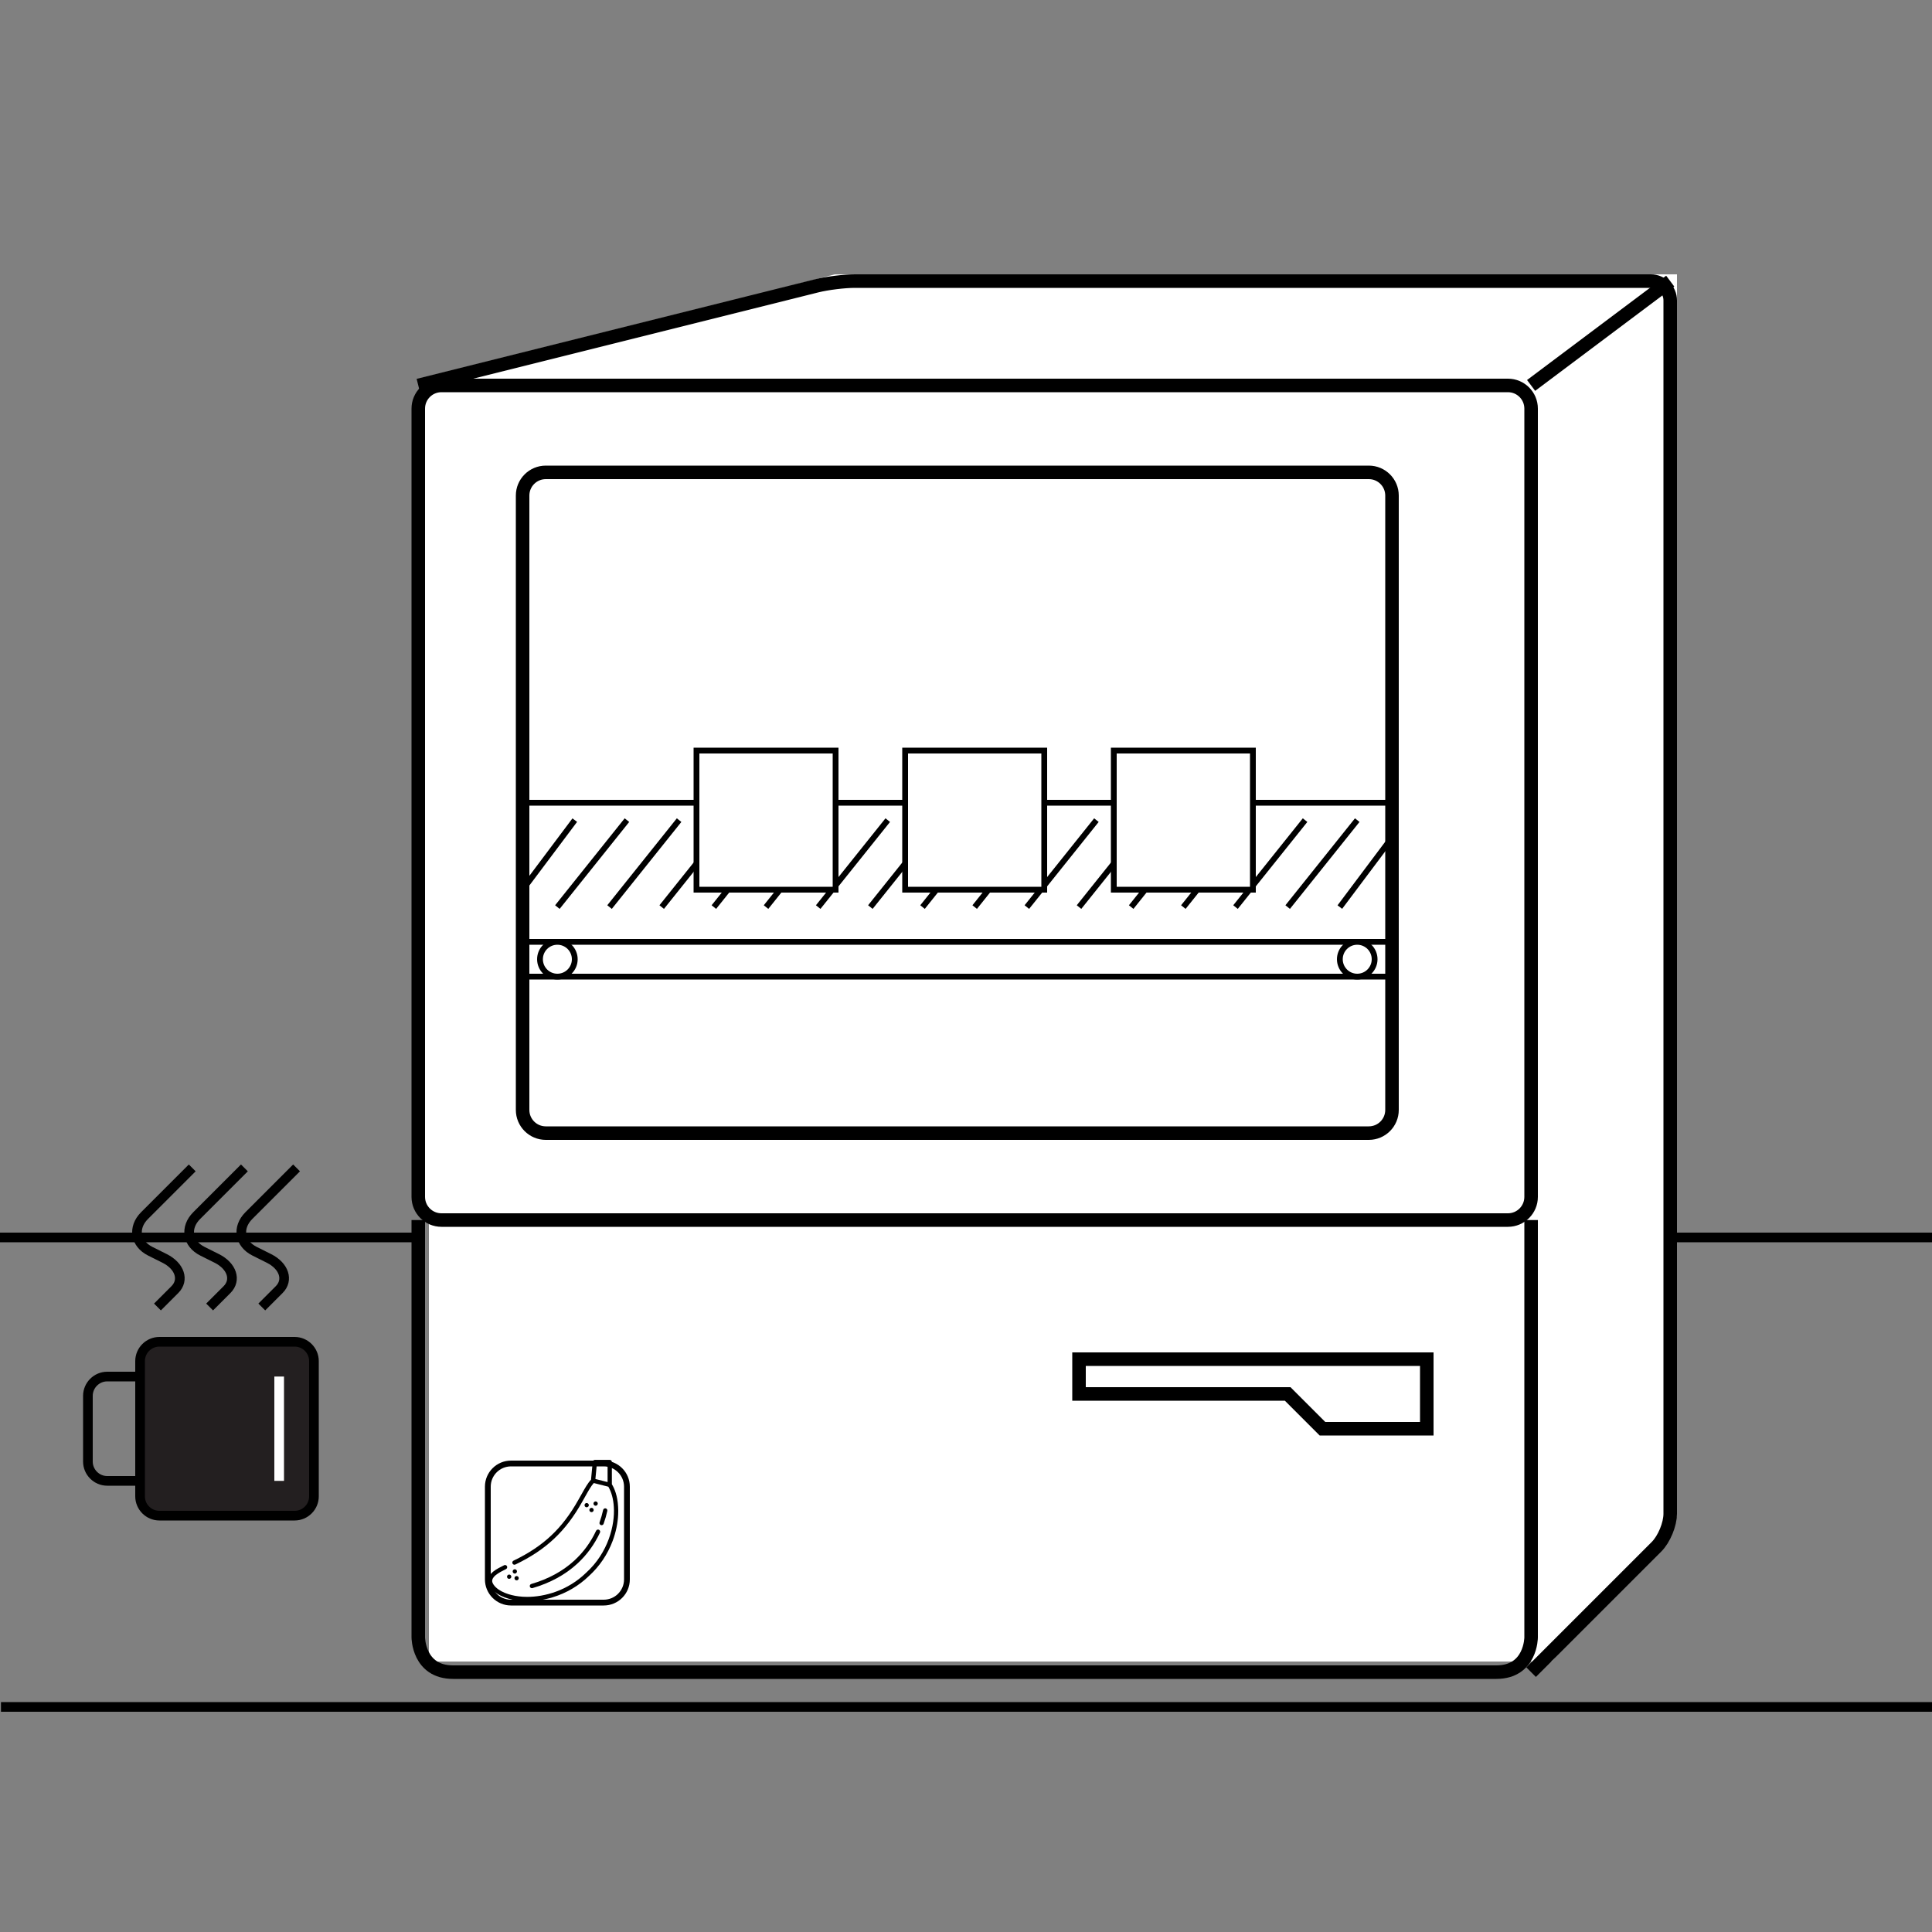 <?xml version="1.0" encoding="utf-8"?>
<!-- Generator: Adobe Illustrator 16.0.0, SVG Export Plug-In . SVG Version: 6.00 Build 0)  -->
<!DOCTYPE svg PUBLIC "-//W3C//DTD SVG 1.1//EN" "http://www.w3.org/Graphics/SVG/1.1/DTD/svg11.dtd">
<svg version="1.1" id="loop" xmlns="http://www.w3.org/2000/svg" xmlns:xlink="http://www.w3.org/1999/xlink" x="0px" y="0px"
	 viewBox="0 0 1000 1000" enable-background="new 0 0 1000 1000" xml:space="preserve">
<rect x="0" y="0" width="1000" height="1000" fill="#808080" stroke="none"/>
<g display="none">
	<g id="Desktop" display="inline">
		<g>
			<path fill="none" stroke="#000000" stroke-width="4" stroke-miterlimit="10" d="M369.5,591c0,5.5-4.5,10-10,10h-88
				c-5.5,0-10-4.5-10-10V251c0-5.5,4.5-10,10-10h88c5.5,0,10,4.5,10,10V591z"/>
		</g>
		<line fill="none" stroke="#000000" stroke-width="4" stroke-miterlimit="10" x1="380.5" y1="239" x2="380.5" y2="599"/>
		<g>
			<path fill="none" stroke="#000000" stroke-width="4" stroke-miterlimit="10" d="M380.5,599h350c5.5,0,10-4.5,10-10V249
				c0-5.5-4.5-10-10-10h-350"/>
		</g>
		<line fill="none" stroke="#000000" stroke-width="4" stroke-miterlimit="10" x1="389.5" y1="275" x2="722.5" y2="275"/>
		<polyline fill="none" stroke="#000000" stroke-width="4" stroke-miterlimit="10" points="398.5,266 389.5,257 398.5,248 		"/>
		<rect x="497.5" y="248" fill="none" stroke="#000000" stroke-width="4" stroke-miterlimit="10" width="18" height="18"/>
		<line fill="none" stroke="#000000" stroke-width="4" stroke-miterlimit="10" x1="524.5" y1="257" x2="605.5" y2="257"/>
		<polyline fill="none" stroke="#000000" stroke-width="4" stroke-miterlimit="10" points="407.5,311 407.5,383 515.5,383 		"/>
		<polyline fill="none" stroke="#000000" stroke-width="4" stroke-miterlimit="10" points="407.5,401 407.5,473 515.5,473 		"/>
		<polyline fill="none" stroke="#000000" stroke-width="4" stroke-miterlimit="10" points="407.5,491 407.5,563 515.5,563 		"/>
		<polyline fill="none" stroke="#000000" stroke-width="4" stroke-miterlimit="10" points="587.5,311 587.5,383 695.5,383 		"/>
		<polyline fill="none" stroke="#000000" stroke-width="4" stroke-miterlimit="10" points="587.5,401 587.5,473 695.5,473 		"/>
		<polyline fill="none" stroke="#000000" stroke-width="4" stroke-miterlimit="10" points="587.5,491 587.5,563 695.5,563 		"/>
		<line fill="none" stroke="#000000" stroke-width="4" stroke-miterlimit="10" x1="272.5" y1="275" x2="362.5" y2="275"/>
		<circle fill="none" stroke="#000000" stroke-width="4" stroke-miterlimit="10" cx="317.5" cy="257" r="9"/>
		<line fill="none" stroke="#000000" stroke-width="4" stroke-miterlimit="10" x1="272.5" y1="554" x2="362.5" y2="554"/>
		<line fill="none" stroke="#000000" stroke-width="4" stroke-miterlimit="10" x1="371.5" y1="248" x2="380.5" y2="248"/>
		<polygon fill="none" stroke="#000000" stroke-width="4" stroke-miterlimit="10" points="281.5,338.5 272.5,352 286,352 290.5,352 
					"/>
		<polygon fill="none" stroke="#000000" stroke-width="4" stroke-miterlimit="10" points="281.5,387.5 272.5,401 286,401 290.5,401 
					"/>
		<polygon fill="none" stroke="#000000" stroke-width="4" stroke-miterlimit="10" points="281.5,432.5 272.5,446 286,446 290.5,446 
					"/>
		<line fill="none" stroke="#000000" stroke-width="4" stroke-miterlimit="10" x1="299.5" y1="356" x2="335.5" y2="356"/>
		<line fill="none" stroke="#000000" stroke-width="4" stroke-miterlimit="10" x1="299.5" y1="401" x2="335.5" y2="401"/>
		<line fill="none" stroke="#000000" stroke-width="4" stroke-miterlimit="10" x1="299.5" y1="446" x2="335.5" y2="446"/>
		<line fill="none" stroke="#000000" stroke-width="4" stroke-miterlimit="10" x1="371.5" y1="590" x2="380.5" y2="590"/>
		<g>
			<path d="M436.783,292.559V302h-1.219v-9.441H436.783z"/>
			<path d="M438.911,302v-9.441h1.331l3.025,4.776c0.699,1.104,1.247,2.101,1.694,3.066l0.027-0.014
				c-0.111-1.261-0.14-2.409-0.14-3.88v-3.95h1.146V302h-1.23l-2.998-4.791c-0.659-1.051-1.289-2.129-1.766-3.152l-0.042,0.014
				c0.069,1.19,0.099,2.325,0.099,3.896V302H438.911z"/>
			<path d="M454.72,301.692c-0.448,0.226-1.346,0.448-2.493,0.448c-2.662,0-4.665-1.681-4.665-4.777
				c0-2.956,2.003-4.958,4.931-4.958c1.177,0,1.919,0.252,2.241,0.421l-0.294,0.993c-0.462-0.224-1.121-0.392-1.905-0.392
				c-2.213,0-3.684,1.415-3.684,3.894c0,2.313,1.331,3.798,3.628,3.798c0.742,0,1.499-0.154,1.989-0.395L454.72,301.692z"/>
			<path d="M464.017,297.182c0,3.25-1.977,4.973-4.385,4.973c-2.492,0-4.243-1.933-4.243-4.791c0-2.997,1.862-4.958,4.384-4.958
				C462.35,292.405,464.017,294.38,464.017,297.182z M456.691,297.335c0,2.017,1.092,3.824,3.011,3.824
				c1.935,0,3.026-1.779,3.026-3.924c0-1.877-0.98-3.838-3.013-3.838C457.699,293.399,456.691,295.262,456.691,297.335z"/>
			<path d="M473.552,297.854c-0.069-1.314-0.153-2.897-0.141-4.076h-0.042c-0.321,1.107-0.714,2.283-1.189,3.586l-1.667,4.581
				h-0.926l-1.526-4.496c-0.448-1.329-0.826-2.55-1.093-3.67h-0.027c-0.028,1.179-0.099,2.762-0.183,4.176L466.506,302h-1.163
				l0.657-9.441h1.557l1.609,4.566c0.394,1.163,0.715,2.197,0.952,3.18h0.042c0.238-0.953,0.575-1.989,0.995-3.18l1.681-4.566h1.557
				L474.98,302h-1.191L473.552,297.854z"/>
			<path d="M478.069,292.559V302h-1.219v-9.441H478.069z"/>
			<path d="M480.196,302v-9.441h1.331l3.025,4.776c0.699,1.104,1.246,2.101,1.693,3.066l0.028-0.014
				c-0.112-1.261-0.14-2.409-0.14-3.88v-3.95h1.146V302h-1.23l-2.998-4.791c-0.659-1.051-1.289-2.129-1.767-3.152l-0.042,0.014
				c0.07,1.19,0.1,2.325,0.1,3.896V302H480.196z"/>
			<path d="M496.594,301.58c-0.547,0.194-1.625,0.519-2.899,0.519c-1.429,0-2.604-0.364-3.529-1.247
				c-0.813-0.785-1.315-2.045-1.315-3.516c0.014-2.815,1.946-4.875,5.112-4.875c1.093,0,1.946,0.236,2.354,0.434l-0.294,0.995
				c-0.504-0.224-1.135-0.406-2.087-0.406c-2.297,0-3.796,1.431-3.796,3.796c0,2.396,1.441,3.812,3.642,3.812
				c0.798,0,1.346-0.112,1.625-0.252v-2.815h-1.919v-0.979h3.11v4.537h-0.003V301.58z"/>
		</g>
		<g>
			<path d="M623.635,297.182c0,3.25-1.977,4.973-4.385,4.973c-2.492,0-4.243-1.933-4.243-4.791c0-2.997,1.861-4.958,4.384-4.958
				C621.968,292.405,623.635,294.38,623.635,297.182z M616.307,297.335c0,2.017,1.092,3.824,3.011,3.824
				c1.935,0,3.026-1.779,3.026-3.924c0-1.877-0.98-3.838-3.014-3.838C617.315,293.399,616.307,295.262,616.307,297.335z"/>
			<path d="M626.429,292.559v5.589c0,2.115,0.938,3.014,2.199,3.014c1.399,0,2.297-0.927,2.297-3.014v-5.589h1.23v5.505
				c0,2.899-1.525,4.09-3.57,4.09c-1.935,0-3.392-1.105-3.392-4.032v-5.563H626.429z"/>
			<path d="M636.061,293.596h-2.872v-1.037h6.99v1.037h-2.885V302h-1.233V293.596L636.061,293.596z"/>
			<path d="M648.034,301.58c-0.546,0.194-1.625,0.519-2.897,0.519c-1.43,0-2.605-0.364-3.53-1.247
				c-0.813-0.785-1.316-2.045-1.316-3.516c0.016-2.815,1.947-4.875,5.113-4.875c1.092,0,1.947,0.236,2.354,0.434l-0.294,0.995
				c-0.506-0.224-1.137-0.406-2.087-0.406c-2.299,0-3.798,1.431-3.798,3.796c0,2.396,1.443,3.812,3.644,3.812
				c0.798,0,1.345-0.112,1.625-0.252v-2.815h-1.919v-0.979h3.108v4.537h-0.003V301.58z"/>
			<path d="M657.962,297.182c0,3.25-1.977,4.973-4.386,4.973c-2.492,0-4.244-1.933-4.244-4.791c0-2.997,1.863-4.958,4.386-4.958
				C656.294,292.405,657.962,294.38,657.962,297.182z M650.635,297.335c0,2.017,1.092,3.824,3.012,3.824
				c1.933,0,3.025-1.779,3.025-3.924c0-1.877-0.98-3.838-3.014-3.838C651.643,293.399,650.635,295.262,650.635,297.335z"/>
			<path d="M660.759,292.559V302h-1.221v-9.441H660.759z"/>
			<path d="M662.885,302v-9.441h1.331l3.023,4.776c0.7,1.104,1.247,2.101,1.695,3.066l0.028-0.014
				c-0.112-1.261-0.142-2.409-0.142-3.88v-3.95h1.148V302h-1.232l-2.998-4.791c-0.658-1.051-1.289-2.129-1.765-3.152l-0.042,0.014
				c0.07,1.19,0.098,2.325,0.098,3.896V302H662.885z"/>
			<path d="M679.282,301.58c-0.546,0.194-1.625,0.519-2.897,0.519c-1.431,0-2.605-0.364-3.53-1.247
				c-0.813-0.785-1.316-2.045-1.316-3.516c0.016-2.815,1.947-4.875,5.113-4.875c1.092,0,1.947,0.236,2.354,0.434l-0.295,0.995
				c-0.505-0.224-1.136-0.406-2.088-0.406c-2.297,0-3.796,1.431-3.796,3.796c0,2.396,1.443,3.812,3.644,3.812
				c0.798,0,1.345-0.112,1.625-0.252v-2.815h-1.919v-0.979h3.108v4.537h-0.003V301.58z"/>
		</g>
	</g>
	<g id="Mobile" display="inline">
		<path fill="none" stroke="#000000" stroke-width="4" stroke-miterlimit="10" d="M1127.5,588c0,6.627-5.373,12-12,12h-201
			c-6.627,0-12-5.373-12-12V252c0-6.627,5.373-12,12-12h201c6.627,0,12,5.373,12,12V588z"/>
		<line fill="none" stroke="#000000" stroke-width="4" stroke-miterlimit="10" x1="920.5" y1="293" x2="1100.5" y2="293"/>
		<circle fill="none" stroke="#000000" stroke-width="4" stroke-miterlimit="10" cx="1010.5" cy="266" r="18"/>
		<line fill="none" stroke="#000000" stroke-width="4" stroke-miterlimit="10" x1="921.5" y1="563" x2="1101.5" y2="563"/>
		<polyline fill="none" stroke="#000000" stroke-width="4" stroke-miterlimit="10" points="966.5,329 966.5,401 1074.5,401 		"/>
		<polyline fill="none" stroke="#000000" stroke-width="4" stroke-miterlimit="10" points="966.5,455 966.5,527 1074.5,527 		"/>
		<g>
			<path d="M984.719,302.154v9.441h-1.22v-9.441H984.719z"/>
			<path d="M986.846,311.595v-9.441h1.332l3.023,4.776c0.699,1.106,1.246,2.101,1.694,3.068l0.028-0.016
				c-0.112-1.261-0.143-2.408-0.143-3.88v-3.95h1.148v9.441h-1.23l-2.997-4.791c-0.658-1.051-1.289-2.129-1.765-3.152l-0.043,0.016
				c0.07,1.188,0.099,2.324,0.099,3.894v4.034L986.846,311.595L986.846,311.595z"/>
			<path d="M1002.655,311.287c-0.448,0.224-1.345,0.446-2.493,0.446c-2.66,0-4.664-1.681-4.664-4.775
				c0-2.956,2.004-4.958,4.932-4.958c1.177,0,1.92,0.252,2.242,0.42l-0.295,0.994c-0.463-0.226-1.121-0.394-1.904-0.394
				c-2.214,0-3.686,1.415-3.686,3.896c0,2.312,1.33,3.796,3.627,3.796c0.742,0,1.5-0.154,1.989-0.395L1002.655,311.287z"/>
			<path d="M1011.952,306.777c0,3.25-1.976,4.975-4.384,4.975c-2.494,0-4.244-1.935-4.244-4.791c0-2.998,1.862-4.958,4.385-4.958
				C1010.285,302,1011.952,303.975,1011.952,306.777z M1004.629,306.931c0,2.017,1.092,3.824,3.011,3.824
				c1.933,0,3.024-1.779,3.024-3.922c0-1.877-0.979-3.838-3.012-3.838C1005.635,302.995,1004.629,304.857,1004.629,306.931z"/>
			<path d="M1021.486,307.448c-0.07-1.314-0.154-2.897-0.141-4.074h-0.041c-0.322,1.105-0.715,2.281-1.191,3.586l-1.666,4.581
				h-0.926l-1.526-4.496c-0.446-1.331-0.825-2.55-1.093-3.67h-0.027c-0.026,1.177-0.099,2.76-0.183,4.174l-0.252,4.048h-1.163
				l0.658-9.441h1.556l1.61,4.566c0.393,1.163,0.715,2.199,0.953,3.18h0.041c0.238-0.953,0.575-1.987,0.995-3.18l1.681-4.566h1.555
				l0.59,9.441h-1.189L1021.486,307.448z"/>
			<path d="M1026.006,302.154v9.441h-1.221v-9.441H1026.006z"/>
			<path d="M1028.133,311.595v-9.441h1.331l3.024,4.776c0.699,1.106,1.246,2.101,1.694,3.068l0.028-0.016
				c-0.112-1.261-0.143-2.408-0.143-3.88v-3.95h1.148v9.441h-1.232l-2.997-4.791c-0.659-1.051-1.289-2.129-1.765-3.152l-0.043,0.016
				c0.068,1.188,0.099,2.324,0.099,3.894v4.034L1028.133,311.595L1028.133,311.595z"/>
			<path d="M1044.529,311.175c-0.547,0.196-1.625,0.519-2.897,0.519c-1.431,0-2.605-0.362-3.53-1.247
				c-0.813-0.783-1.316-2.045-1.316-3.516c0.016-2.815,1.947-4.875,5.113-4.875c1.092,0,1.946,0.238,2.354,0.434l-0.293,0.995
				c-0.506-0.224-1.137-0.404-2.09-0.404c-2.297,0-3.795,1.429-3.795,3.796c0,2.396,1.442,3.81,3.644,3.81
				c0.798,0,1.345-0.112,1.625-0.252v-2.813h-1.919v-0.98h3.107L1044.529,311.175L1044.529,311.175z"/>
		</g>
		<g>
			<path d="M991.852,450.027c0,3.25-1.976,4.975-4.385,4.975c-2.493,0-4.244-1.935-4.244-4.791c0-2.998,1.862-4.958,4.385-4.958
				C990.184,445.25,991.852,447.226,991.852,450.027z M984.525,450.181c0,2.017,1.092,3.824,3.012,3.824
				c1.935,0,3.025-1.779,3.025-3.924c0-1.877-0.979-3.838-3.012-3.838C985.533,446.243,984.525,448.108,984.525,450.181z"/>
			<path d="M994.647,445.405v5.589c0,2.115,0.938,3.014,2.199,3.014c1.399,0,2.298-0.927,2.298-3.014v-5.589h1.23v5.505
				c0,2.899-1.525,4.092-3.57,4.092c-1.936,0-3.392-1.107-3.392-4.034v-5.563H994.647z"/>
			<path d="M1004.279,446.441h-2.871v-1.037h6.989v1.037h-2.886v8.404h-1.232V446.441L1004.279,446.441z"/>
			<path d="M1016.254,454.425c-0.547,0.194-1.625,0.519-2.898,0.519c-1.43,0-2.604-0.364-3.531-1.247
				c-0.813-0.785-1.314-2.045-1.314-3.516c0.014-2.815,1.945-4.875,5.111-4.875c1.094,0,1.947,0.238,2.354,0.434l-0.295,0.995
				c-0.504-0.224-1.136-0.406-2.087-0.406c-2.297,0-3.796,1.431-3.796,3.797c0,2.396,1.441,3.811,3.643,3.811
				c0.798,0,1.344-0.112,1.625-0.252v-2.815h-1.92v-0.979h3.109L1016.254,454.425L1016.254,454.425z"/>
			<path d="M1026.179,450.027c0,3.25-1.978,4.975-4.385,4.975c-2.493,0-4.243-1.935-4.243-4.791c0-2.998,1.86-4.958,4.384-4.958
				C1024.512,445.25,1026.179,447.226,1026.179,450.027z M1018.854,450.181c0,2.017,1.092,3.824,3.012,3.824
				c1.934,0,3.025-1.779,3.025-3.924c0-1.877-0.98-3.838-3.013-3.838C1019.861,446.243,1018.854,448.108,1018.854,450.181z"/>
			<path d="M1028.975,445.405v9.441h-1.219v-9.441H1028.975z"/>
			<path d="M1031.103,454.846v-9.441h1.331l3.024,4.776c0.699,1.104,1.246,2.101,1.694,3.066l0.027-0.014
				c-0.111-1.261-0.142-2.409-0.142-3.88v-3.95h1.148v9.441h-1.232l-2.996-4.791c-0.658-1.051-1.288-2.129-1.767-3.152l-0.042,0.014
				c0.069,1.19,0.1,2.325,0.1,3.896v4.034L1031.103,454.846L1031.103,454.846z"/>
			<path d="M1047.5,454.425c-0.547,0.194-1.625,0.519-2.897,0.519c-1.429,0-2.604-0.364-3.53-1.247
				c-0.813-0.785-1.314-2.045-1.314-3.516c0.014-2.815,1.945-4.875,5.111-4.875c1.094,0,1.946,0.238,2.354,0.434l-0.294,0.995
				c-0.504-0.224-1.135-0.406-2.088-0.406c-2.297,0-3.795,1.431-3.795,3.797c0,2.396,1.44,3.811,3.642,3.811
				c0.798,0,1.345-0.112,1.624-0.252v-2.815h-1.918v-0.979h3.107v4.535H1047.5z"/>
		</g>
		<line fill="none" stroke="#000000" stroke-width="4" stroke-miterlimit="10" x1="1082.5" y1="258" x2="1109.5" y2="258"/>
		<line fill="none" stroke="#000000" stroke-width="4" stroke-miterlimit="10" x1="1082.5" y1="266" x2="1109.5" y2="266"/>
		<line fill="none" stroke="#000000" stroke-width="4" stroke-miterlimit="10" x1="1082.5" y1="275" x2="1109.5" y2="275"/>
	</g>
	<polyline display="inline" fill="none" stroke="#FFFFFF" stroke-width="4" stroke-miterlimit="10" points="416.5,320 416.5,374 
		497.5,374 	"/>
	<polyline display="inline" fill="none" stroke="#FFFFFF" stroke-width="4" stroke-miterlimit="10" points="416.5,410 416.5,464 
		497.5,464 	"/>
	<polyline display="inline" fill="none" stroke="#FFFFFF" stroke-width="4" stroke-miterlimit="10" points="416.5,500 416.5,554 
		497.5,554 	"/>
	<polyline display="inline" fill="none" stroke="#FFFFFF" stroke-width="4" stroke-miterlimit="10" points="596.5,320 596.5,374 
		677.5,374 	"/>
	<polyline display="inline" fill="none" stroke="#FFFFFF" stroke-width="4" stroke-miterlimit="10" points="596.5,410 596.5,464 
		677.5,464 	"/>
	<polyline display="inline" fill="none" stroke="#FFFFFF" stroke-width="4" stroke-miterlimit="10" points="596.5,500 596.5,554 
		677.5,554 	"/>
	<polyline display="inline" fill="none" stroke="#FFFFFF" stroke-width="4" stroke-miterlimit="10" points="596.5,320 596.5,374 
		677.5,374 	"/>
	<polyline display="inline" fill="none" stroke="#FFFFFF" stroke-width="4" stroke-miterlimit="10" points="974.5,338 974.5,392 
		1055.5,392 	"/>
	<polyline display="inline" fill="none" stroke="#FFFFFF" stroke-width="4" stroke-miterlimit="10" points="974.5,464 974.5,518 
		1055.5,518 	"/>
</g>
<polygon fill="#FFFFFF" stroke="#FFFFFF" stroke-width="7" stroke-miterlimit="10" points="225.5,856.5 225.5,199.5 432.5,145.5 
	864.5,145.5 864.5,783.5 801.5,856.5 "/>
<path fill="#FFFFFF" stroke="#000000" stroke-width="7" stroke-miterlimit="10" d="M792.5,619.5c0,6.627-5.372,12-12,12h-552
	c-6.627,0-12-5.373-12-12v-408c0-6.627,5.373-12,12-12h552c6.628,0,12,5.373,12,12V619.5z"/>
<path fill="none" stroke="#000000" stroke-width="7" stroke-miterlimit="10" d="M216.5,631.5v216c0,0,0,18,18,18h540
	c18,0,18-18,18-18v-216"/>
<polygon fill="none" stroke="#000000" stroke-width="7" stroke-miterlimit="10" points="558.5,703.5 558.5,721.5 666.5,721.5 
	684.5,739.5 738.5,739.5 738.5,703.5 "/>
<rect x="234.5" y="298.5" display="none" fill="none" stroke="#000000" stroke-width="7" stroke-miterlimit="10" width="540" height="396"/>
<g>
	<path d="M319.969,783.817c0.058-1.338,0.048-2.65-0.038-3.922c-0.307-5.7-1.887-9.455-3.229-11.664v-11.49
		c0-0.612-0.498-1.109-1.109-1.109h-7.688c-0.571,0-1.049,0.435-1.104,1.004l-0.889,9.249c-1.676,1.771-3.149,4.403-4.842,7.426
		c-0.518,0.927-1.055,1.884-1.618,2.854c-0.003,0.006-0.006,0.011-0.009,0.017c-4.229,7.577-8.86,13.671-14.166,18.633
		c-5.283,4.986-11.653,9.23-19.473,12.977c-0.554,0.265-0.787,0.928-0.522,1.479c0.191,0.398,0.588,0.631,1.002,0.631
		c0.161,0,0.324-0.035,0.479-0.108c8.03-3.847,14.586-8.218,20.034-13.36c5.471-5.115,10.239-11.383,14.581-19.16
		c0.569-0.981,1.108-1.945,1.63-2.877c1.553-2.773,2.914-5.202,4.331-6.781l7.54,1.899c1.61,2.717,2.615,6.424,2.837,10.518
		c0.613,9.146-2.771,23.539-14.337,34.016c-0.011,0.01-0.02,0.019-0.029,0.027c-9.528,9.286-21.529,12.462-30.503,12.462
		c-1.551,0-3.012-0.097-4.353-0.271c-4.618-0.538-10.449-2.391-12.966-5.975c-0.632-0.899-0.896-1.755-0.744-2.404
		c0.003-0.015,0.007-0.029,0.009-0.045c0.429-2.239,3.612-3.97,7.119-5.691c0.55-0.27,0.778-0.936,0.507-1.484
		c-0.27-0.552-0.935-0.777-1.484-0.509c-4.178,2.051-7.686,4.011-8.317,7.246c-0.293,1.288,0.084,2.729,1.094,4.164
		c1.139,1.62,2.985,3.105,5.342,4.292c2.639,1.33,5.729,2.209,9.17,2.61c1.506,0.195,3.073,0.292,4.679,0.292
		c4.27,0,8.807-0.685,13.162-2.012c7.091-2.159,13.599-5.987,18.821-11.072c5.397-4.896,9.624-11.151,12.22-18.095
		c1.681-4.495,2.66-9.233,2.861-13.691C319.969,783.865,319.969,783.84,319.969,783.817z M308.915,757.85h5.568v9.271l-6.307-1.588
		L308.915,757.85z"/>
	<path d="M297.304,807.718c-5.996,5.505-13.498,9.591-22.298,12.144c-0.589,0.17-0.928,0.787-0.757,1.375
		c0.142,0.485,0.584,0.801,1.066,0.801c0.103,0,0.207-0.014,0.31-0.044c9.13-2.648,16.929-6.9,23.181-12.64
		c4.915-4.512,8.865-9.922,11.741-16.08c0.259-0.555,0.019-1.216-0.536-1.475c-0.557-0.261-1.216-0.021-1.477,0.536
		C305.783,798.229,302.005,803.405,297.304,807.718z"/>
	<path d="M311.01,789.372c0.124,0.044,0.25,0.065,0.375,0.065c0.455,0,0.882-0.282,1.045-0.735c0.787-2.188,1.432-4.428,1.916-6.65
		c0.13-0.6-0.25-1.19-0.85-1.321c-0.598-0.13-1.189,0.25-1.319,0.849c-0.464,2.131-1.082,4.274-1.836,6.373
		C310.134,788.531,310.433,789.164,311.01,789.372z"/>
	<path d="M302.74,779.683c0.539,0.839,1.879,0.52,2.021-0.452c0.144-0.981-1.031-1.65-1.803-1.021
		C302.523,778.565,302.426,779.218,302.74,779.683z"/>
	<path d="M307.266,778.677c0.172,0.408,0.579,0.686,1.024,0.686c0.494-0.001,0.938-0.338,1.069-0.813
		c0.119-0.434-0.038-0.91-0.398-1.182c-0.373-0.279-0.889-0.297-1.278-0.043C307.239,777.615,307.071,778.189,307.266,778.677z"/>
	<path d="M306.955,780.789c-0.642-0.642-1.771-0.249-1.886,0.647c-0.06,0.473,0.203,0.946,0.636,1.145
		c0.436,0.199,0.967,0.095,1.287-0.262C307.385,781.888,307.368,781.202,306.955,780.789z"/>
	<path d="M262.759,816.885c0.715,0.714,1.978,0.131,1.893-0.877c-0.04-0.469-0.38-0.867-0.834-0.983
		c-0.446-0.114-0.93,0.069-1.189,0.45C262.332,815.907,262.387,816.512,262.759,816.885z"/>
	<path d="M266.252,812.281c-0.502,0.104-0.881,0.544-0.892,1.061c-0.01,0.453,0.264,0.881,0.685,1.054
		c0.915,0.374,1.849-0.594,1.432-1.492C267.263,812.445,266.747,812.18,266.252,812.281z"/>
	<path d="M266.977,815.847c-0.912,0.365-0.883,1.712,0.024,2.06c0.447,0.171,0.976,0.031,1.271-0.348
		c0.28-0.36,0.314-0.863,0.082-1.256C268.079,815.838,267.478,815.636,266.977,815.847z"/>
</g>
<path fill="none" stroke="#000000" stroke-width="3" stroke-miterlimit="10" d="M324.5,817.5c0,6.627-5.372,12-12,12h-48
	c-6.627,0-12-5.373-12-12v-48c0-6.628,5.373-12,12-12h48c6.628,0,12,5.372,12,12V817.5z"/>
<g>
	<path fill="none" stroke="#000000" stroke-width="7" stroke-miterlimit="10" d="M216.5,199.5l206.3-51.575
		c5.335-1.334,14.2-2.425,19.7-2.425h412c5.5,0,10,4.5,10,10v628c0,5.5-3.182,13.182-7.07,17.07L792.5,865.5"/>
</g>
<line fill="none" stroke="#000000" stroke-width="7" stroke-miterlimit="10" x1="792.5" y1="199.5" x2="864.5" y2="145.5"/>
<path fill="none" stroke="#000000" stroke-width="7" stroke-miterlimit="10" d="M720.5,574.5c0,6.627-5.372,12-12,12h-426
	c-6.627,0-12-5.373-12-12v-318c0-6.627,5.373-12,12-12h426c6.628,0,12,5.373,12,12V574.5z"/>
<rect x="270.5" y="415.5" fill="none" stroke="#000000" stroke-width="3" stroke-miterlimit="10" width="450" height="72"/>
<g id="belt">
	<line fill="none" stroke="#000000" stroke-width="3" stroke-miterlimit="10" x1="351.5" y1="424.5" x2="315.5" y2="469.5"/>
	<line fill="none" stroke="#000000" stroke-width="3" stroke-miterlimit="10" x1="378.5" y1="424.5" x2="342.5" y2="469.5"/>
	<line fill="none" stroke="#000000" stroke-width="3" stroke-miterlimit="10" x1="405.5" y1="424.5" x2="369.5" y2="469.5"/>
	<line fill="none" stroke="#000000" stroke-width="3" stroke-miterlimit="10" x1="432.5" y1="424.5" x2="396.5" y2="469.5"/>
	<line fill="none" stroke="#000000" stroke-width="3" stroke-miterlimit="10" x1="459.5" y1="424.5" x2="423.5" y2="469.5"/>
	<line fill="none" stroke="#000000" stroke-width="3" stroke-miterlimit="10" x1="486.5" y1="424.5" x2="450.5" y2="469.5"/>
	<line fill="none" stroke="#000000" stroke-width="3" stroke-miterlimit="10" x1="513.5" y1="424.5" x2="477.5" y2="469.5"/>
	<line fill="none" stroke="#000000" stroke-width="3" stroke-miterlimit="10" x1="540.5" y1="424.5" x2="504.5" y2="469.5"/>
	<line fill="none" stroke="#000000" stroke-width="3" stroke-miterlimit="10" x1="567.5" y1="424.5" x2="531.5" y2="469.5"/>
	<line fill="none" stroke="#000000" stroke-width="3" stroke-miterlimit="10" x1="594.5" y1="424.5" x2="558.5" y2="469.5"/>
	<line fill="none" stroke="#000000" stroke-width="3" stroke-miterlimit="10" x1="621.5" y1="424.5" x2="585.5" y2="469.5"/>
	<line fill="none" stroke="#000000" stroke-width="3" stroke-miterlimit="10" x1="648.5" y1="424.5" x2="612.5" y2="469.5"/>
	<line fill="none" stroke="#000000" stroke-width="3" stroke-miterlimit="10" x1="675.5" y1="424.5" x2="639.5" y2="469.5"/>
	<line fill="none" stroke="#000000" stroke-width="3" stroke-miterlimit="10" x1="702.5" y1="424.5" x2="666.5" y2="469.5"/>
	<line fill="none" stroke="#000000" stroke-width="3" stroke-miterlimit="10" x1="324.5" y1="424.5" x2="288.5" y2="469.5"/>
	<line fill="none" stroke="#000000" stroke-width="3" stroke-miterlimit="10" x1="297.5" y1="424.5" x2="270.5" y2="460.5"/>
	<line fill="none" stroke="#000000" stroke-width="3" stroke-miterlimit="10" x1="720.5" y1="433.5" x2="693.5" y2="469.5"/>
</g>
<rect x="576.5" y="388.5" fill="#FFFFFF" stroke="#000000" stroke-width="3" stroke-miterlimit="10" width="72" height="72"/>
<rect x="468.5" y="388.5" fill="#FFFFFF" stroke="#000000" stroke-width="3" stroke-miterlimit="10" width="72" height="72"/>
<rect x="360.5" y="388.5" fill="#FFFFFF" stroke="#000000" stroke-width="3" stroke-miterlimit="10" width="72" height="72"/>
<circle fill="#FFFFFF" stroke="#000000" stroke-width="3" stroke-miterlimit="10" cx="288.5" cy="496.5" r="9"/>
<circle fill="#FFFFFF" stroke="#000000" stroke-width="3" stroke-miterlimit="10" cx="702.5" cy="496.5" r="9"/>
<line fill="none" stroke="#000000" stroke-width="3" stroke-miterlimit="10" x1="270.5" y1="505.5" x2="720.5" y2="505.5"/>
<line fill="none" stroke="#000000" stroke-width="5" stroke-miterlimit="10" x1="0.5" y1="883.5" x2="1000" y2="883.5"/>
<line fill="none" stroke="#000000" stroke-width="5" stroke-miterlimit="10" x1="0" y1="640.5" x2="216.5" y2="640.5"/>
<line fill="none" stroke="#000000" stroke-width="5" stroke-miterlimit="10" x1="864.5" y1="640.5" x2="1081" y2="640.5"/>
<path fill="none" stroke="#000000" stroke-width="5" stroke-miterlimit="10" d="M-575.5,460.5"/>
<g id="Cup">
	<g>
		<path fill="#231F20" stroke="#000000" stroke-width="5" stroke-miterlimit="10" d="M162.5,774.5c0,5.5-4.5,10-10,10h-70
			c-5.5,0-10-4.5-10-10v-70c0-5.5,4.5-10,10-10h70c5.5,0,10,4.5,10,10V774.5z"/>
	</g>
	<g>
		<path fill="none" stroke="#000000" stroke-width="5" stroke-miterlimit="10" d="M72.5,712.5h-17c-5.5,0-10,4.5-10,10v34
			c0,5.5,4.5,10,10,10h17"/>
	</g>
	<line fill="none" stroke="#FFFFFF" stroke-width="5" stroke-miterlimit="10" x1="144.5" y1="712.5" x2="144.5" y2="766.5"/>
	<g>
		<path fill="none" stroke="#000000" stroke-width="5" stroke-miterlimit="10" d="M81.5,676.5c0,0,4.05-4.051,9-9
			c4.95-4.95,2.561-12.221-5.311-16.155l-7.378-3.689c-7.871-3.936-9.221-12.246-2.998-18.469L99.5,604.5"/>
	</g>
	<g>
		<path fill="none" stroke="#000000" stroke-width="5" stroke-miterlimit="10" d="M108.5,676.5c0,0,4.05-4.051,9-9
			c4.95-4.95,2.561-12.221-5.311-16.155l-7.378-3.689c-7.871-3.936-9.221-12.246-2.998-18.469L126.5,604.5"/>
	</g>
	<g>
		<path fill="none" stroke="#000000" stroke-width="5" stroke-miterlimit="10" d="M135.5,676.5c0,0,4.05-4.051,9-9
			c4.95-4.95,2.561-12.221-5.311-16.155l-7.378-3.689c-7.871-3.936-9.221-12.246-2.998-18.469L153.5,604.5"/>
	</g>
</g>
<path fill="#FFFFFF" stroke="#FFFFFF" stroke-width="7" stroke-miterlimit="10" d="M1251.5,235.5"/>
</svg>
